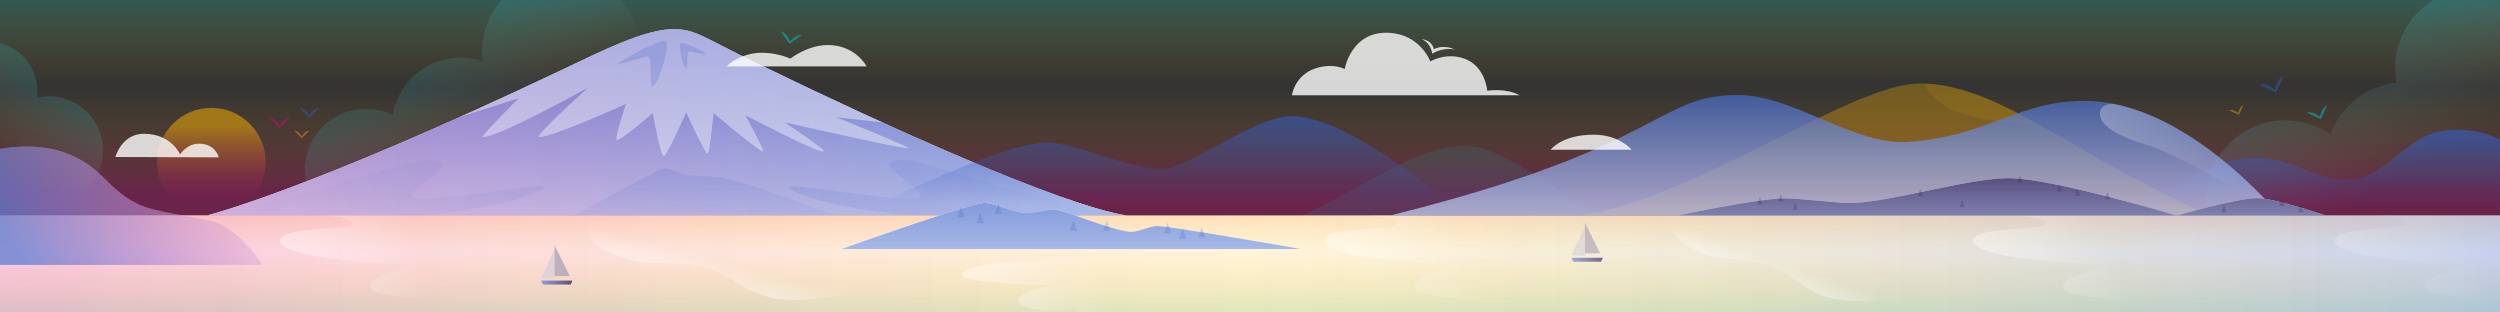 <svg id="Layer_1" data-name="Layer 1" xmlns="http://www.w3.org/2000/svg" xmlns:xlink="http://www.w3.org/1999/xlink" viewBox="0 0 3000 375"><rect x="0" y="0" width="3000" height="375" fill="#333333" stroke="none"/><defs><style>.cls-1,.cls-2{fill:none;}.cls-2{clip-rule:evenodd;}.cls-3{clip-path:url(#clip-path);}.cls-24,.cls-4,.cls-48{fill:#fff;}.cls-10,.cls-11,.cls-12,.cls-13,.cls-14,.cls-15,.cls-16,.cls-17,.cls-18,.cls-19,.cls-20,.cls-22,.cls-24,.cls-25,.cls-26,.cls-27,.cls-29,.cls-30,.cls-31,.cls-32,.cls-33,.cls-34,.cls-35,.cls-36,.cls-37,.cls-38,.cls-39,.cls-4,.cls-40,.cls-41,.cls-42,.cls-43,.cls-44,.cls-45,.cls-46,.cls-47,.cls-48,.cls-5,.cls-50,.cls-51,.cls-6{fill-rule:evenodd;}.cls-5,.cls-8{opacity:0.6;}.cls-5{fill:url(#linear-gradient);}.cls-34,.cls-6{opacity:0.3;}.cls-6{fill:url(#linear-gradient-2);}.cls-7{clip-path:url(#clip-path-2);}.cls-9{fill:url(#linear-gradient-3);}.cls-10{opacity:0.55;fill:url(#linear-gradient-4);}.cls-11,.cls-12{opacity:0.65;}.cls-11{fill:url(#linear-gradient-5);}.cls-12{fill:url(#linear-gradient-6);}.cls-13,.cls-14,.cls-46{fill:#ffb500;}.cls-13,.cls-18,.cls-21{opacity:0.3;}.cls-14,.cls-15{opacity:0.1;}.cls-15,.cls-47{fill:#00d9e8;}.cls-16{fill:url(#linear-gradient-7);}.cls-17{fill:url(#linear-gradient-8);}.cls-18{fill:url(#linear-gradient-9);}.cls-19{opacity:0.25;fill:url(#linear-gradient-10);}.cls-20{opacity:0.15;fill:url(#linear-gradient-11);}.cls-22{fill:url(#linear-gradient-12);}.cls-23{clip-path:url(#clip-path-3);}.cls-24,.cls-36,.cls-45,.cls-46,.cls-47,.cls-50{opacity:0.4;}.cls-25,.cls-45{fill:#365dc6;}.cls-25,.cls-35{opacity:0.2;}.cls-26{fill:url(#linear-gradient-13);}.cls-27{fill:url(#linear-gradient-14);}.cls-28{opacity:0.7;}.cls-29{fill:url(#linear-gradient-15);}.cls-30{fill:url(#linear-gradient-16);}.cls-31{fill:url(#linear-gradient-17);}.cls-32{fill:url(#linear-gradient-18);}.cls-33{fill:url(#linear-gradient-19);}.cls-34{fill:url(#linear-gradient-20);}.cls-35,.cls-36{fill:#230b45;}.cls-37{fill:url(#linear-gradient-21);}.cls-38,.cls-40{opacity:0.6;}.cls-38{fill:url(#linear-gradient-22);}.cls-39,.cls-41,.cls-43,.cls-51{opacity:0.9;}.cls-39{fill:url(#linear-gradient-23);}.cls-40{fill:url(#linear-gradient-24);}.cls-41{fill:url(#linear-gradient-25);}.cls-42{fill:url(#linear-gradient-26);}.cls-43{fill:url(#linear-gradient-27);}.cls-44{fill:url(#linear-gradient-28);}.cls-48{opacity:0.8;}.cls-49{fill:url(#linear-gradient-29);}.cls-50{fill:#e7007d;}.cls-51{fill:url(#linear-gradient-30);}</style><clipPath id="clip-path"><rect class="cls-1" x="-3020" width="3000" height="375"/></clipPath><linearGradient id="linear-gradient" x1="-311.27" y1="174.95" x2="-311.27" y2="297.39" gradientUnits="userSpaceOnUse"><stop offset="0" stop-color="#365dc6" stop-opacity="0.76"/><stop offset="1" stop-color="#fff" stop-opacity="0.9"/></linearGradient><linearGradient id="linear-gradient-2" x1="-218.08" y1="386.16" x2="-54.88" y2="318.96" gradientUnits="userSpaceOnUse"><stop offset="0.01" stop-color="#fff" stop-opacity="0.7"/><stop offset="1" stop-color="#fff" stop-opacity="0"/></linearGradient><clipPath id="clip-path-2"><rect class="cls-1" width="3000" height="375"/></clipPath><linearGradient id="linear-gradient-3" x1="-5258.28" y1="757.26" x2="-5257.78" y2="757.26" gradientTransform="matrix(0, 513.57, 513.56, 0, -387401.2, 2700471.36)" gradientUnits="userSpaceOnUse"><stop offset="0" stop-color="#00d9e8" stop-opacity="0.5"/><stop offset="0.5" stop-color="#ffb500" stop-opacity="0"/><stop offset="1" stop-color="#e7007d" stop-opacity="0.5"/></linearGradient><linearGradient id="linear-gradient-4" x1="495.23" y1="36.72" x2="604.78" y2="177.89" gradientUnits="userSpaceOnUse"><stop offset="0" stop-color="#00d9e8" stop-opacity="0.3"/><stop offset="1" stop-color="#fff" stop-opacity="0"/></linearGradient><linearGradient id="linear-gradient-5" x1="73.55" y1="78.81" x2="-2.12" y2="180.45" xlink:href="#linear-gradient-4"/><linearGradient id="linear-gradient-6" x1="2159.82" y1="1046.18" x2="2008.48" y2="1199.78" gradientTransform="translate(1147.9 1778.7) rotate(-73)" xlink:href="#linear-gradient-4"/><linearGradient id="linear-gradient-7" x1="2787.38" y1="249.56" x2="2787.38" y2="163.35" gradientUnits="userSpaceOnUse"><stop offset="0" stop-color="#365dc6" stop-opacity="0"/><stop offset="1" stop-color="#365dc6" stop-opacity="0.6"/></linearGradient><linearGradient id="linear-gradient-8" x1="801.1" y1="20.93" x2="801.1" y2="354.98" xlink:href="#linear-gradient"/><linearGradient id="linear-gradient-9" x1="1295.84" y1="155.92" x2="254.53" y2="143.5" gradientUnits="userSpaceOnUse"><stop offset="0" stop-color="#365dc6" stop-opacity="0.76"/><stop offset="1" stop-color="#e7007d" stop-opacity="0.6"/></linearGradient><linearGradient id="linear-gradient-10" x1="1249.95" y1="289.93" x2="948.13" y2="148.29" gradientUnits="userSpaceOnUse"><stop offset="0" stop-color="#365dc6" stop-opacity="0.1"/><stop offset="1" stop-color="#365dc6" stop-opacity="0.6"/></linearGradient><linearGradient id="linear-gradient-11" x1="-9848.57" y1="290.16" x2="-10151.82" y2="147.85" gradientTransform="matrix(-1, 0, 0, 1, -9501.28, 0)" xlink:href="#linear-gradient-10"/><linearGradient id="linear-gradient-12" x1="845.42" y1="295.48" x2="845.42" y2="185.94" xlink:href="#linear-gradient-7"/><clipPath id="clip-path-3"><path class="cls-2" d="M248.8,258.5S370.2,228.3,671.6,85.1C722.9,60.7,773.5,35.1,808,35c26.5-.1,35.4,9.5,100.9,41.3,375.6,182.2,444.5,182.2,444.5,182.2Z"/></clipPath><linearGradient id="linear-gradient-13" x1="1392.28" y1="245.19" x2="1392.28" y2="136.13" xlink:href="#linear-gradient-7"/><linearGradient id="linear-gradient-14" x1="1500" y1="433.15" x2="1500" y2="173.86" gradientTransform="matrix(1, 0, 0, 1, 0, 0)" xlink:href="#linear-gradient-3"/><linearGradient id="linear-gradient-15" x1="0.04" y1="316.75" x2="2999.96" y2="316.75" gradientUnits="userSpaceOnUse"><stop offset="0" stop-color="#e7007d" stop-opacity="0.3"/><stop offset="0.5" stop-color="#ffb500" stop-opacity="0.2"/><stop offset="1" stop-color="#365dc6" stop-opacity="0.4"/></linearGradient><linearGradient id="linear-gradient-16" x1="1600.06" y1="386.16" x2="1763.26" y2="318.96" gradientUnits="userSpaceOnUse"><stop offset="0" stop-color="#fff" stop-opacity="0.5"/><stop offset="1" stop-color="#fff" stop-opacity="0"/></linearGradient><linearGradient id="linear-gradient-17" x1="2377.96" y1="386.16" x2="2541.16" y2="318.96" xlink:href="#linear-gradient-16"/><linearGradient id="linear-gradient-18" x1="1165.9" y1="432.15" x2="1335.72" y2="362.23" xlink:href="#linear-gradient-16"/><linearGradient id="linear-gradient-19" x1="346.58" y1="386.16" x2="509.78" y2="318.96" xlink:href="#linear-gradient-16"/><linearGradient id="linear-gradient-20" x1="2811.92" y1="386.16" x2="2975.12" y2="318.96" xlink:href="#linear-gradient-2"/><linearGradient id="linear-gradient-21" x1="1885.58" y1="311.69" x2="1923.46" y2="311.69" gradientUnits="userSpaceOnUse"><stop offset="0" stop-color="#365dc6" stop-opacity="0.76"/><stop offset="1" stop-color="#230b45"/></linearGradient><linearGradient id="linear-gradient-22" x1="31.89" y1="319.39" x2="354.9" y2="136.42" gradientUnits="userSpaceOnUse"><stop offset="0" stop-color="#365dc6"/><stop offset="1" stop-color="#e7007d" stop-opacity="0"/></linearGradient><linearGradient id="linear-gradient-23" x1="2201.94" y1="93.16" x2="2201.94" y2="335.03" xlink:href="#linear-gradient"/><linearGradient id="linear-gradient-24" x1="2516.33" y1="122.81" x2="2691.67" y2="222.76" xlink:href="#linear-gradient-16"/><linearGradient id="linear-gradient-25" x1="2401.75" y1="392.54" x2="2401.75" y2="178.01" gradientUnits="userSpaceOnUse"><stop offset="0" stop-color="#365dc6" stop-opacity="0.1"/><stop offset="1" stop-color="#230b45"/></linearGradient><linearGradient id="linear-gradient-26" x1="649.16" y1="339.04" x2="687.04" y2="339.04" xlink:href="#linear-gradient-21"/><linearGradient id="linear-gradient-27" x1="694.68" y1="473.68" x2="691.64" y2="510.93" gradientTransform="matrix(0.87, 0.14, -0.16, 0.99, 345.24, -251.68)" gradientUnits="userSpaceOnUse"><stop offset="0" stop-color="#fff" stop-opacity="0"/><stop offset="1" stop-color="#fff" stop-opacity="0.6"/></linearGradient><linearGradient id="linear-gradient-28" x1="1285.49" y1="193.27" x2="1285.49" y2="419.5" xlink:href="#linear-gradient"/><linearGradient id="linear-gradient-29" x1="-5258.08" y1="770.49" x2="-5257.62" y2="770.49" gradientTransform="matrix(0, 196.07, 196.07, 0, -150819.88, 1031103.95)" gradientUnits="userSpaceOnUse"><stop offset="0" stop-color="#ffb500" stop-opacity="0.49"/><stop offset="1" stop-color="#e7007d" stop-opacity="0"/></linearGradient><linearGradient id="linear-gradient-30" x1="2116.18" y1="274.83" x2="2113.54" y2="307.21" gradientTransform="matrix(0.86, 0.21, -0.23, 0.97, 395.34, -391.64)" xlink:href="#linear-gradient-27"/></defs><g class="cls-3"><path class="cls-4" d="M-722.5,258.6s157.1-53.3,162.7-54c8.8-1.2,29.8,10.2,40.2,10.3,12.2.1,34.1-14.3,46.3-15.1s71.5,24.5,84.7,24.9c18.1.6,86.7-15,97.2-16.2,12.7-1.4,46.7,8.7,62.1,6.1,6.6-1.1,23-12,33.7-12.3,15.7-.6,95,33.9,116.5,34,15.8,0,108.7-37.6,128.1-37.6,9.4,0,51,26,51,26v33.9Z"/><path class="cls-5" d="M-722.5,258.6s157.1-53.3,162.7-54c8.8-1.2,29.8,10.2,40.2,10.3,12.2.1,34.1-14.3,46.3-15.1s71.5,24.5,84.7,24.9c18.1.6,86.7-15,97.2-16.2,12.7-1.4,46.7,8.7,62.1,6.1,6.6-1.1,23-12,33.7-12.3,15.7-.6,95,33.9,116.5,34,15.8,0,108.7-37.6,128.1-37.6,9.4,0,51,26,51,26v33.9Z"/><path class="cls-6" d="M-177.3,258.6s49,3,33,12.3c-7.8,4.5-86.2,1.9-84.2,18.3,3.1,24.9,168.6,28.7,168.6,28.7s-72.9,13.4-58.3,29.8S104.6,364,104.6,364l-151-105.4Z"/></g><g class="cls-7"><g class="cls-8"><rect class="cls-9" y="0.1" width="2999.9" height="258.49"/></g><rect class="cls-1" width="3000" height="375"/><path class="cls-10" d="M673.3-32.5a94.9,94.9,0,0,0-94.9,94.9,103.4,103.4,0,0,0,.7,11.1,81.9,81.9,0,0,0-26.3-4.3,82.8,82.8,0,0,0-81.6,68.9,73.2,73.2,0,1,0,38.6,84.6A82.7,82.7,0,0,0,635.6,152a22.6,22.6,0,0,0-.1-2.6A94.9,94.9,0,1,0,673.3-32.5Z"/><path class="cls-11" d="M58.6,115.6a66.4,66.4,0,0,0-14.2,1.5,53.7,53.7,0,0,0,.4-7A60.4,60.4,0,0,0-15.6,49.6a60.5,60.5,0,0,0-60.5,60.5,60.4,60.4,0,0,0,60.5,60.4,60,60,0,0,0,10.4-.9,63.5,63.5,0,0,0-.9,10.7,64.8,64.8,0,1,0,64.7-64.7Z"/><path class="cls-12" d="M2878.3,53.7a94.7,94.7,0,0,0-2.5,45.6,95.4,95.4,0,0,0-79.3,61.8,93.3,93.3,0,0,0-26-12.5A95.2,95.2,0,1,0,2832,272.5a96.2,96.2,0,0,0,26,12.5,95.2,95.2,0,0,0,121.3-108.8,95.2,95.2,0,1,0-101-122.5Z"/><path class="cls-13" d="M2303.1,100.2c-81,0-267.8,138-407.1,158.3h754.7C2476.7,179.4,2397.6,100.3,2303.1,100.2Z"/><path class="cls-14" d="M2311.6,100.4c37.2,1.8,77.9,16.6,135,48.9,0,0-63.4.5-104.5-17.7C2326.2,124.6,2303.3,100,2311.6,100.4Z"/><path class="cls-15" d="M1923.5,259.8c-71.5-40.6-124.9-84.9-165.1-84.8-56.5.3-102.1,38.8-197.3,84.8Z"/><path class="cls-16" d="M3000,167.7s-30.3-18.7-74.6-9.4c-36.3,7.6-62.6,50-98.8,56.6-39.9,7.3-76.8-27.4-122.6-25.6-79.6,3.2-129.2,70.5-129.2,70.5H3000Z"/><path class="cls-4" d="M248.8,258.5S370.2,228.3,671.6,85.1C722.9,60.7,773.5,35.1,808,35c26.5-.1,35.4,9.5,100.9,41.3,375.6,182.2,444.5,182.2,444.5,182.2Z"/><path class="cls-17" d="M248.8,258.5S370.2,228.3,671.6,85.1C722.9,60.7,773.5,35.1,808,35c26.5-.1,35.4,9.5,100.9,41.3,375.6,182.2,444.5,182.2,444.5,182.2Z"/><path class="cls-18" d="M248.8,258.5S370.2,228.3,671.6,85.1C722.9,60.7,773.5,35.1,808,35c26.5-.1,35.4,9.5,100.9,41.3,375.6,182.2,444.5,182.2,444.5,182.2Z"/><path class="cls-19" d="M1089.9,258.5s-112.6-11-143.7-33c-14.1-9.9,143.7,20.4,157,11.2,10.9-7.5-43.9-32.2-33.9-40.9,20.6-17.8,102.8,31.3,282.1,62.7Z"/><path class="cls-20" d="M508.8,258.5s112.6-11,143.7-33c14.1-9.9-143.7,20.4-157,11.2-10.9-7.5,43.9-32.2,33.9-40.9-20.6-17.8-105.3,30.1-284.1,62.7Z"/><g class="cls-21"><path class="cls-22" d="M689.7,258.5s90.9-51.5,107-56.2c4.4-1.3,26,8.2,26,8.2s34.9,1,46.3,3.3c34.2,6.9,132.1,44.7,132.1,44.7Z"/></g><g class="cls-23"><path class="cls-24" d="M552.3,140.2,807.3,5.8l251.1,141-54.9-6.1s93.2,37.6,86.4,37.3c-13.3-.5-148.2-31.2-148.2-31.2s51.5,34.4,46.6,35.1c-8.2,1.2-94-43.7-94-43.7s25,45.2,21.2,43.7c-8.4-3.2-59.3-46.2-59.3-46.2s-4.2,47.6-7.1,48.6-25.6-49.5-25.6-49.5-22.4,50.6-26.6,52.5-13.6-51.6-13.6-51.6-41.4,36.3-43.6,31.7c-1.6-3.1,11.4-42.7,11.4-42.7s-88.2,40.2-104.2,39.8c-7-.2,58.5-59.2,58.5-59.2s-108.2,60.1-126.2,59.2c-3.3-.2,43.2-46.6,43.2-46.6Z"/></g><path class="cls-25" d="M782.6,104.2c7.9-2.8,23.3-52.6,15.4-54.9s-59,26.5-56.1,27.5,30.7-9.2,36.5-8.7C781.8,68.4,779.8,105.2,782.6,104.2Z"/><path class="cls-25" d="M824.1,82.2c-4.6,0-11-29.4-6.6-30.5s30.7,12,29.5,13.1-16.8-3.2-20-3.1S825.5,82.2,824.1,82.2Z"/><path class="cls-26" d="M1250.2,171.2c38.3-3.2,112.8,37.4,150.8,30.9,33.1-5.6,105.9-62.6,149-62.6,72.7,0,208.4,119,208.4,119H1026.1S1190.3,176.3,1250.2,171.2Z"/><polygon class="cls-4" points="0 258.5 3000 258.6 3000 375 0 375 0 258.5"/><polygon class="cls-27" points="0 258.5 3000 258.6 3000 375 0 375 0 258.5"/><g class="cls-28"><polygon class="cls-29" points="0 258.5 3000 258.6 3000 375 0 375 0 258.5"/></g><path class="cls-30" d="M1640.8,258.6s49,3,33,12.3c-7.8,4.5-86.2,1.9-84.2,18.3,3.1,24.9,168.6,28.7,168.6,28.7s-72.8,13.4-58.3,29.8S1922.7,364,1922.7,364L1771.8,258.6Z"/><path class="cls-31" d="M2418.7,258.6s49,3,33,12.3c-7.8,4.5-86.2,1.9-84.2,18.3,3.1,24.9,168.6,28.7,168.6,28.7s-72.8,13.4-58.3,29.8S2700.6,364,2700.6,364L2549.7,258.6Z"/><path class="cls-32" d="M1320.3,310.8s-171-1.3-165.6,20.2c2.2,8.7,109.4,11.4,109.4,11.4s-45.2,6.6-41.7,18.7c4.9,17.5,73.9,9.6,73.9,9.6s-37.5,12-32.7,20.3c9.5,16.7,236.4,14.1,236.4,14.1Z"/><path class="cls-33" d="M387.3,258.6s49,3,33,12.3c-7.7,4.5-86.2,1.9-84.1,18.3,3.1,24.9,168.5,28.7,168.5,28.7s-72.8,13.4-58.3,29.8S669.2,364,669.2,364L518.3,258.6Z"/><path class="cls-34" d="M2852.7,258.6s49,3,33,12.3c-7.8,4.5-86.2,1.9-84.2,18.3,3.1,24.9,168.6,28.7,168.6,28.7s-72.9,13.4-58.3,29.8S3134.6,364,3134.6,364l-151-105.4Z"/><g class="cls-8"><polygon class="cls-4" points="1901.7 307 1901.7 272.3 1885.6 306.4 1901.7 307"/><polygon class="cls-4" points="1901.9 266.9 1901.9 304.1 1920.2 304 1901.9 266.9"/><polygon class="cls-4" points="1921.3 314.1 1888 314.1 1885.6 309.3 1923.5 309.3 1921.3 314.1"/><polygon class="cls-35" points="1901.7 307 1901.7 272.3 1885.6 306.4 1901.7 307"/><polygon class="cls-36" points="1901.9 266.9 1901.9 304.1 1920.2 304 1901.9 266.9"/><polygon class="cls-37" points="1921.3 314.1 1888 314.1 1885.6 309.3 1923.5 309.3 1921.3 314.1"/></g><path class="cls-24" d="M0,178.7s40-8.4,75.6,3.7c47.6,16.2,51,43.8,90.2,62.6,21,10,59.6,13.4,88.7,20.5,33.2,8.1,60.4,52.4,60.4,52.4H0Z"/><path class="cls-38" d="M0,178.7s40-8.4,75.6,3.7c47.6,16.2,51,43.8,90.2,62.6,21,10,59.6,13.4,88.7,20.5,33.2,8.1,60.4,52.4,60.4,52.4H0Z"/><path class="cls-39" d="M2735.5,258.5S2625,122.2,2503.1,121.1c-81.1-.8-117.5,42.5-212.9,49.2-64.4,4.5-136.7-54.9-201.5-56.2-101-2-88.2,62.1-420.3,144.4Z"/><path class="cls-40" d="M2736.9,259.1s-114.7-71.5-160.3-85.1c-42.5-12.7-59-26.6-56.5-40.3,1.3-6.9,10.7-10.2,17.7-8.8C2642.7,145.9,2736.9,259.1,2736.9,259.1Z"/><path class="cls-4" d="M2790.8,258.6s-60.4-20.5-81.3-20.8c-24.9-.3-97.2,20.8-97.2,20.8s-148.7-44.1-199.9-44.8c-47.5-.6-140.6,27.8-187.7,29.7-19.7.9-68.1-6.4-87.8-5.4-33.9,1.6-124.2,20.5-124.2,20.5Z"/><path class="cls-41" d="M2790.8,258.6s-60.4-20.5-81.3-20.8c-24.9-.3-97.2,20.8-97.2,20.8s-148.7-44.1-199.9-44.8c-47.5-.6-140.6,27.8-187.7,29.7-19.7.9-68.1-6.4-87.8-5.4-33.9,1.6-124.2,20.5-124.2,20.5Z"/><g class="cls-28"><polygon class="cls-4" points="665.3 334.3 665.3 299.7 649.2 333.8 665.3 334.3"/><polygon class="cls-4" points="665.5 294.2 665.5 331.5 683.8 331.3 665.5 294.2"/><polygon class="cls-4" points="684.9 341.5 651.5 341.5 649.2 336.6 687 336.6 684.9 341.5"/><polygon class="cls-35" points="665.3 334.3 665.3 299.7 649.2 333.8 665.3 334.3"/><polygon class="cls-36" points="665.5 294.2 665.5 331.5 683.8 331.3 665.5 294.2"/><polygon class="cls-42" points="684.9 341.5 651.5 341.5 649.2 336.6 687 336.6 684.9 341.5"/></g><path class="cls-43" d="M707,273.9s-10.2,20.3,48.5,37.9c17.1,5.2,65.2,3.7,80.2,6.7,41.7,8.3,46,25.9,84.8,37.4,44.8,13.4,131.3-11.8,131.3-11.8Z"/><path class="cls-4" d="M1009.9,298.8s149.1-53.3,170.6-55.2c9.1-.8,34.5,10.3,46.4,11.7,9.6,1.2,29.1-4.1,38.8-3.7,12,.4,67.3,24.9,90.9,26.6,8.1.5,23.6-7,31.7-7,15-.1,172.8,27.6,172.8,27.6Z"/><path class="cls-44" d="M1009.9,298.8s149.1-53.3,170.6-55.2c9.1-.8,34.5,10.3,46.4,11.7,9.6,1.2,29.1-4.1,38.8-3.7,12,.4,67.3,24.9,90.9,26.6,8.1.5,23.6-7,31.7-7,15-.1,172.8,27.6,172.8,27.6Z"/><path class="cls-45" d="M2710.7,101.6l20.5,9.6,9.6-20.5c-9,3.6-10.9,17-10.9,17S2719.9,98.5,2710.7,101.6Z"/><path class="cls-46" d="M2674.7,132.3l12,5.5,5.5-11.9c-5.2,2.1-6.3,9.9-6.3,9.9S2680.1,130.5,2674.7,132.3Z"/><path class="cls-47" d="M2768.3,135.2l16.6,7.8,7.8-16.7c-7.2,3-8.8,13.8-8.8,13.8S2775.8,132.7,2768.3,135.2Z"/><path class="cls-48" d="M871.9,79.7h168S1027,54.1,993.2,54.1c-24.1,0-44.8,16.3-44.8,16.3a86.4,86.4,0,0,0-37-7C886.5,64.5,871.9,79.7,871.9,79.7Z"/><path class="cls-47" d="M936.8,37.6l10.6,15,15-10.5c-7.7-1.1-14.5,7.6-14.5,7.6S944.6,39.1,936.8,37.6Z"/><polygon class="cls-25" points="1153.1 248 1148.7 260.9 1157.5 260.9 1153.1 248"/><polygon class="cls-25" points="1176.1 255 1171.7 267.9 1180.5 267.9 1176.1 255"/><polygon class="cls-25" points="1198.1 244 1193.7 256.9 1202.5 256.9 1198.1 244"/><polygon class="cls-25" points="1288.1 264 1283.7 276.9 1292.5 276.9 1288.1 264"/><polygon class="cls-25" points="1328.1 264 1323.7 276.9 1332.5 276.9 1328.1 264"/><polygon class="cls-25" points="1419.1 274 1414.7 286.9 1423.5 286.9 1419.1 274"/><polygon class="cls-25" points="1442.1 272 1437.7 284.9 1446.5 284.9 1442.1 272"/><polygon class="cls-25" points="1401.1 267 1396.7 279.9 1405.5 279.9 1401.1 267"/><circle class="cls-49" cx="253.6" cy="194.6" r="65.2"/><path class="cls-48" d="M138.5,188.4l124,.4s-3.4-15.8-22.8-16.4c-15.5-.4-23.6,12.9-23.6,12.9s-10.3-24.5-43.1-24.8C146,160.3,138.5,188.4,138.5,188.4Z"/><path class="cls-45" d="M359.1,129.4l12,12,12-12c-7.3.3-12,9.2-12,9.2S366.4,129.6,359.1,129.4Z"/><path class="cls-46" d="M352.8,156.6l9.3,9.3,9.3-9.3c-5.6.3-9.3,7.2-9.3,7.2S358.4,156.8,352.8,156.6Z"/><path class="cls-50" d="M322.6,140.8l13,13,13-13c-7.9.3-13,10-13,10S330.5,141,322.6,140.8Z"/><path class="cls-48" d="M1912.3,161.6c-38.6.1-51.5,18.1-51.5,18.1h97.1S1943.5,161.6,1912.3,161.6Z"/><polygon class="cls-35" points="2304.3 226.3 2301.3 235.2 2307.4 235.2 2304.3 226.3"/><polygon class="cls-35" points="2111.9 236.2 2108.8 245.2 2114.9 245.2 2111.9 236.2"/><polygon class="cls-35" points="2136.9 232.8 2133.8 241.8 2139.9 241.8 2136.9 232.8"/><polygon class="cls-35" points="2154.3 242.7 2151.3 251.6 2157.3 251.6 2154.3 242.7"/><polygon class="cls-35" points="2354.6 239.7 2351.5 248.7 2357.6 248.7 2354.6 239.7"/><polygon class="cls-35" points="2423.9 210 2420.9 219 2427 219 2423.9 210"/><polygon class="cls-35" points="2471.5 220.8 2468.4 229.7 2474.5 229.7 2471.5 220.8"/><polygon class="cls-35" points="2492.9 225.9 2489.8 234.8 2495.9 234.8 2492.9 225.9"/><polygon class="cls-35" points="2529 230.4 2525.9 239.3 2532 239.3 2529 230.4"/><polygon class="cls-35" points="2738.5 238.2 2735.5 247.2 2741.5 247.2 2738.5 238.2"/><polygon class="cls-35" points="2668.8 245.6 2665.7 254.5 2671.8 254.5 2668.8 245.6"/><polygon class="cls-35" points="2760.8 245.7 2757.7 254.6 2763.8 254.6 2760.8 245.7"/><path class="cls-48" d="M1550.3,114.3h273.2c-16.6-9.1-38.8-5.4-38.8-5.4s-2.1-29.9-28.2-38.8c-21.9-7.5-40.1,3.6-40.1,3.6s-11.7-31.9-48.8-34.3c-46.2-2.9-54,43.5-54,43.5s-12.3-7.3-33-1.5C1553.7,89,1550.3,114.3,1550.3,114.3Z"/><path class="cls-48" d="M1705.8,47s10.5,2.8,12.9,17.5c14.1-8.6,27.1-5,27.1-5s-11.9-6.8-25.1-.5C1717.8,47.3,1705.8,47,1705.8,47Z"/><path class="cls-51" d="M2008,269.3s-10.3,16.8,39.4,36.2c14.4,5.6,56.3,7.5,69.1,11.1,35.5,10.1,38,25.6,70.9,38.3,37.9,14.6,114.6-1.3,114.6-1.3Z"/></g></svg>